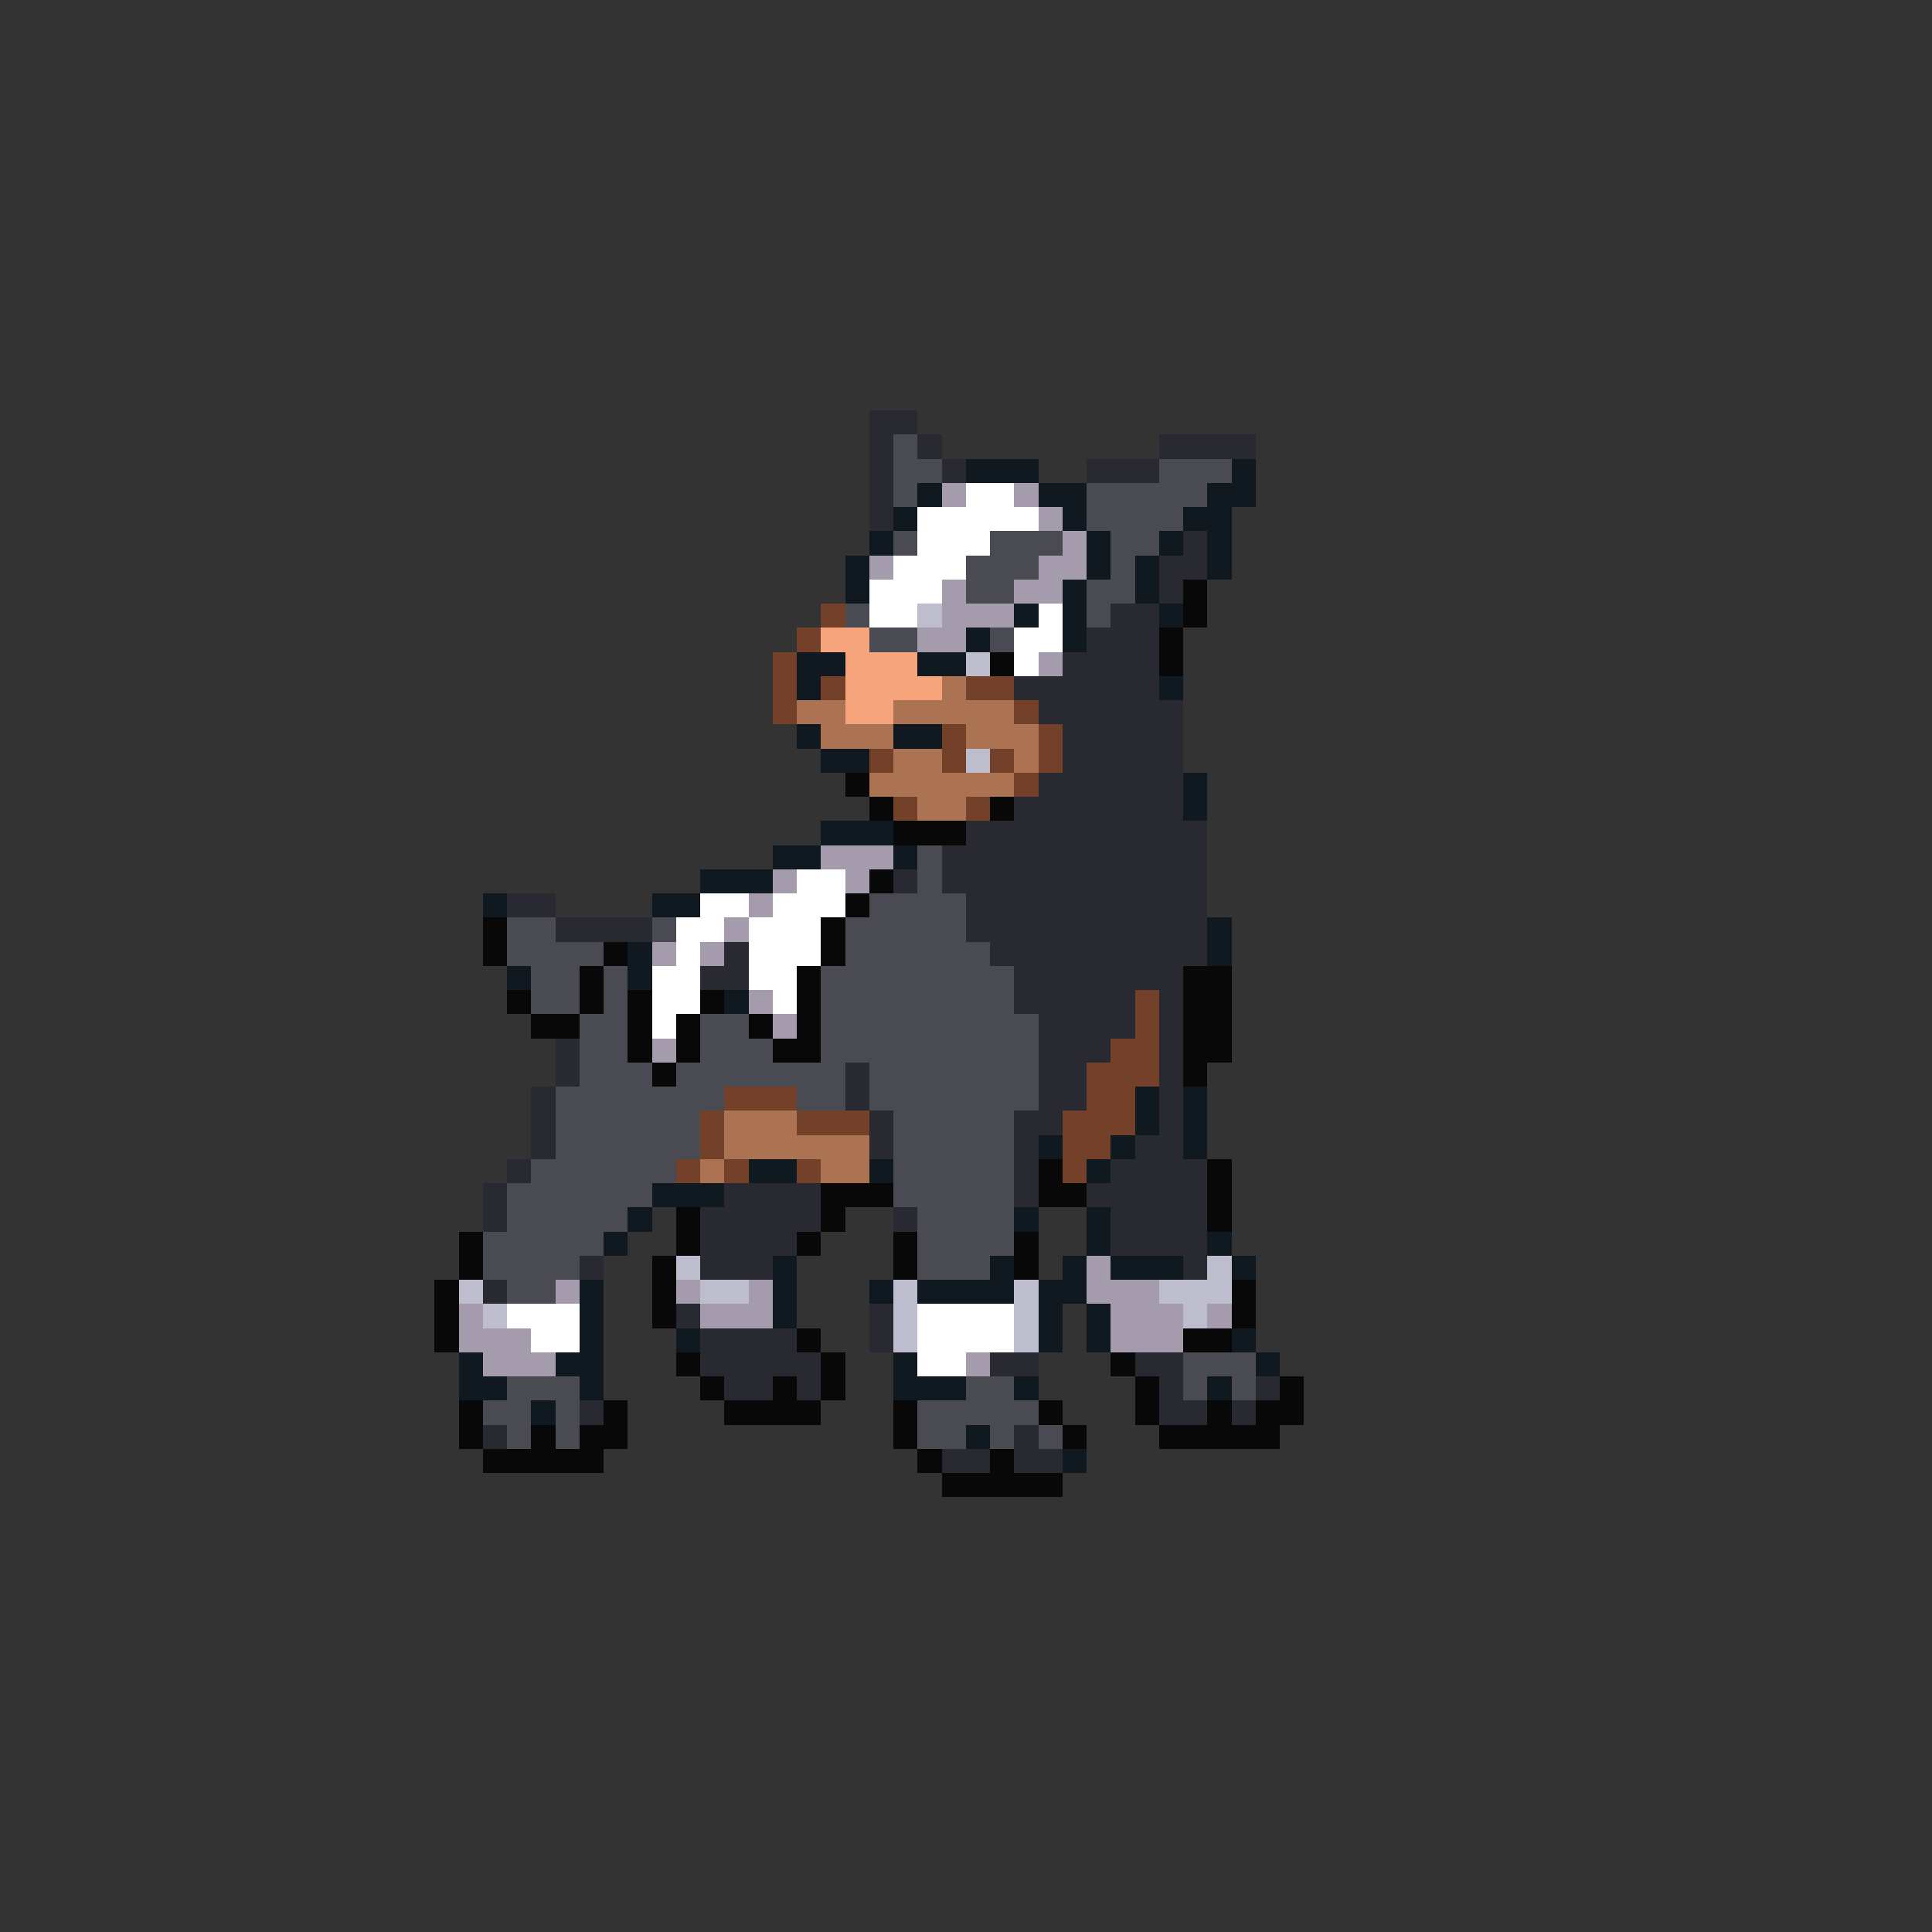 <svg xmlns="http://www.w3.org/2000/svg" viewBox="0 -0.5 80 80" shape-rendering="crispEdges">
<rect x="0" y="-0.5" width="80" height="80" fill="#333333" stroke="none"/>
<path stroke="#292931" d="M36 17h2M36 18h1M38 18h1M48 18h4M36 19h1M39 19h1M45 19h3M36 20h1M36 21h1M49 22h1M48 23h2M48 24h1M46 25h2M45 26h3M44 27h4M42 28h6M43 29h6M44 30h5M44 31h5M43 32h6M42 33h7M40 34h10M39 35h11M37 36h1M39 36h11M21 37h2M40 37h10M23 38h4M40 38h10M30 39h1M41 39h9M29 40h2M42 40h7M42 41h5M48 41h1M43 42h4M48 42h1M23 43h1M43 43h3M48 43h1M23 44h1M35 44h1M43 44h2M48 44h1M22 45h1M35 45h1M43 45h2M48 45h1M22 46h1M36 46h1M42 46h2M48 46h1M22 47h1M36 47h1M42 47h1M47 47h2M21 48h1M42 48h1M46 48h4M20 49h1M30 49h4M42 49h1M45 49h5M20 50h1M29 50h5M37 50h1M46 50h4M29 51h4M46 51h4M24 52h1M29 52h3M49 52h1M20 53h1M28 54h1M36 54h1M29 55h4M36 55h1M29 56h5M41 56h2M47 56h2M30 57h2M33 57h1M48 57h1M52 57h1M24 58h1M48 58h2M51 58h1M20 59h1M42 59h1M39 60h2M42 60h2" />
<path stroke="#4a4a52" d="M37 18h1M37 19h2M48 19h3M37 20h1M45 20h5M45 21h4M37 22h1M41 22h3M46 22h2M40 23h3M46 23h1M40 24h2M45 24h2M35 25h1M45 25h1M36 26h2M41 26h1M38 35h1M38 36h1M36 37h4M21 38h2M27 38h1M35 38h5M21 39h4M35 39h6M22 40h2M25 40h1M34 40h8M22 41h2M25 41h1M34 41h8M24 42h2M29 42h2M34 42h9M24 43h2M29 43h3M34 43h9M24 44h3M28 44h7M36 44h7M23 45h7M33 45h2M36 45h7M23 46h6M37 46h5M23 47h6M37 47h5M22 48h6M37 48h5M21 49h6M37 49h5M21 50h5M38 50h4M20 51h5M38 51h4M20 52h4M38 52h3M21 53h2M49 56h3M21 57h3M40 57h2M49 57h1M51 57h1M20 58h2M23 58h1M38 58h5M21 59h1M23 59h1M38 59h2M41 59h1M43 59h1" />
<path stroke="#101820" d="M40 19h3M51 19h1M38 20h1M43 20h2M50 20h2M37 21h1M44 21h1M49 21h2M36 22h1M45 22h1M48 22h1M50 22h1M35 23h1M45 23h1M47 23h1M50 23h1M35 24h1M44 24h1M47 24h1M42 25h1M44 25h1M48 25h1M40 26h1M44 26h1M33 27h2M38 27h2M33 28h1M48 28h1M33 30h1M37 30h2M34 31h2M49 32h1M49 33h1M34 34h3M32 35h2M37 35h1M29 36h3M20 37h1M27 37h2M50 38h1M26 39h1M50 39h1M21 40h1M26 40h1M30 41h1M47 45h1M49 45h1M47 46h1M49 46h1M43 47h1M46 47h1M49 47h1M31 48h2M36 48h1M45 48h1M27 49h3M26 50h1M42 50h1M45 50h1M25 51h1M45 51h1M50 51h1M32 52h1M41 52h1M44 52h1M46 52h3M51 52h1M24 53h1M32 53h1M36 53h1M38 53h4M43 53h2M24 54h1M32 54h1M43 54h1M45 54h1M24 55h1M28 55h1M43 55h1M45 55h1M51 55h1M19 56h1M23 56h2M37 56h1M52 56h1M19 57h2M24 57h1M37 57h3M42 57h1M50 57h1M22 58h1M40 59h1M44 60h1" />
<path stroke="#a49cac" d="M39 20h1M42 20h1M43 21h1M44 22h1M36 23h1M43 23h2M39 24h1M42 24h2M39 25h3M38 26h2M43 27h1M34 35h3M32 36h1M35 36h1M31 37h1M30 38h1M27 39h1M29 39h1M31 41h1M32 42h1M27 43h1M45 52h1M23 53h1M28 53h1M31 53h1M45 53h3M19 54h1M29 54h3M46 54h3M50 54h1M19 55h3M46 55h3M20 56h3M40 56h1" />
<path stroke="#ffffff" d="M40 20h2M38 21h5M38 22h3M37 23h3M36 24h3M36 25h2M43 25h1M42 26h2M42 27h1M33 36h2M29 37h2M32 37h3M28 38h2M31 38h3M28 39h1M31 39h3M27 40h2M31 40h2M27 41h2M32 41h1M27 42h1M21 54h3M38 54h4M22 55h2M38 55h4M38 56h2" />
<path stroke="#080808" d="M49 24h1M49 25h1M48 26h1M41 27h1M48 27h1M35 32h1M36 33h1M41 33h1M37 34h3M36 36h1M35 37h1M20 38h1M34 38h1M20 39h1M25 39h1M34 39h1M24 40h1M33 40h1M49 40h2M21 41h1M24 41h1M26 41h1M29 41h1M33 41h1M49 41h2M22 42h2M26 42h1M28 42h1M31 42h1M33 42h1M49 42h2M26 43h1M28 43h1M32 43h2M49 43h2M27 44h1M49 44h1M43 48h1M50 48h1M34 49h3M43 49h2M50 49h1M28 50h1M34 50h1M50 50h1M19 51h1M28 51h1M33 51h1M37 51h1M42 51h1M19 52h1M27 52h1M37 52h1M42 52h1M18 53h1M27 53h1M51 53h1M18 54h1M27 54h1M51 54h1M18 55h1M33 55h1M49 55h2M28 56h1M34 56h1M46 56h1M29 57h1M32 57h1M34 57h1M47 57h1M53 57h1M19 58h1M25 58h1M30 58h4M37 58h1M43 58h1M47 58h1M50 58h1M52 58h2M19 59h1M22 59h1M24 59h2M37 59h1M44 59h1M48 59h5M20 60h5M38 60h1M41 60h1M39 61h5" />
<path stroke="#734129" d="M34 25h1M33 26h1M32 27h1M32 28h1M34 28h1M40 28h2M32 29h1M42 29h1M39 30h1M43 30h1M36 31h1M39 31h1M41 31h1M43 31h1M42 32h1M37 33h1M40 33h1M47 41h1M47 42h1M46 43h2M45 44h3M30 45h3M45 45h2M29 46h1M33 46h3M44 46h3M29 47h1M44 47h2M28 48h1M30 48h1M33 48h1M44 48h1" />
<path stroke="#bdbdcd" d="M38 25h1M40 27h1M40 31h1M28 52h1M50 52h1M19 53h1M29 53h2M37 53h1M42 53h1M48 53h3M20 54h1M37 54h1M42 54h1M49 54h1M37 55h1M42 55h1" />
<path stroke="#f6a47b" d="M34 26h2M35 27h3M35 28h4M35 29h2" />
<path stroke="#ac7352" d="M39 28h1M33 29h2M37 29h5M34 30h3M40 30h3M37 31h2M42 31h1M36 32h6M38 33h2M30 46h3M30 47h6M29 48h1M34 48h2" />
</svg>